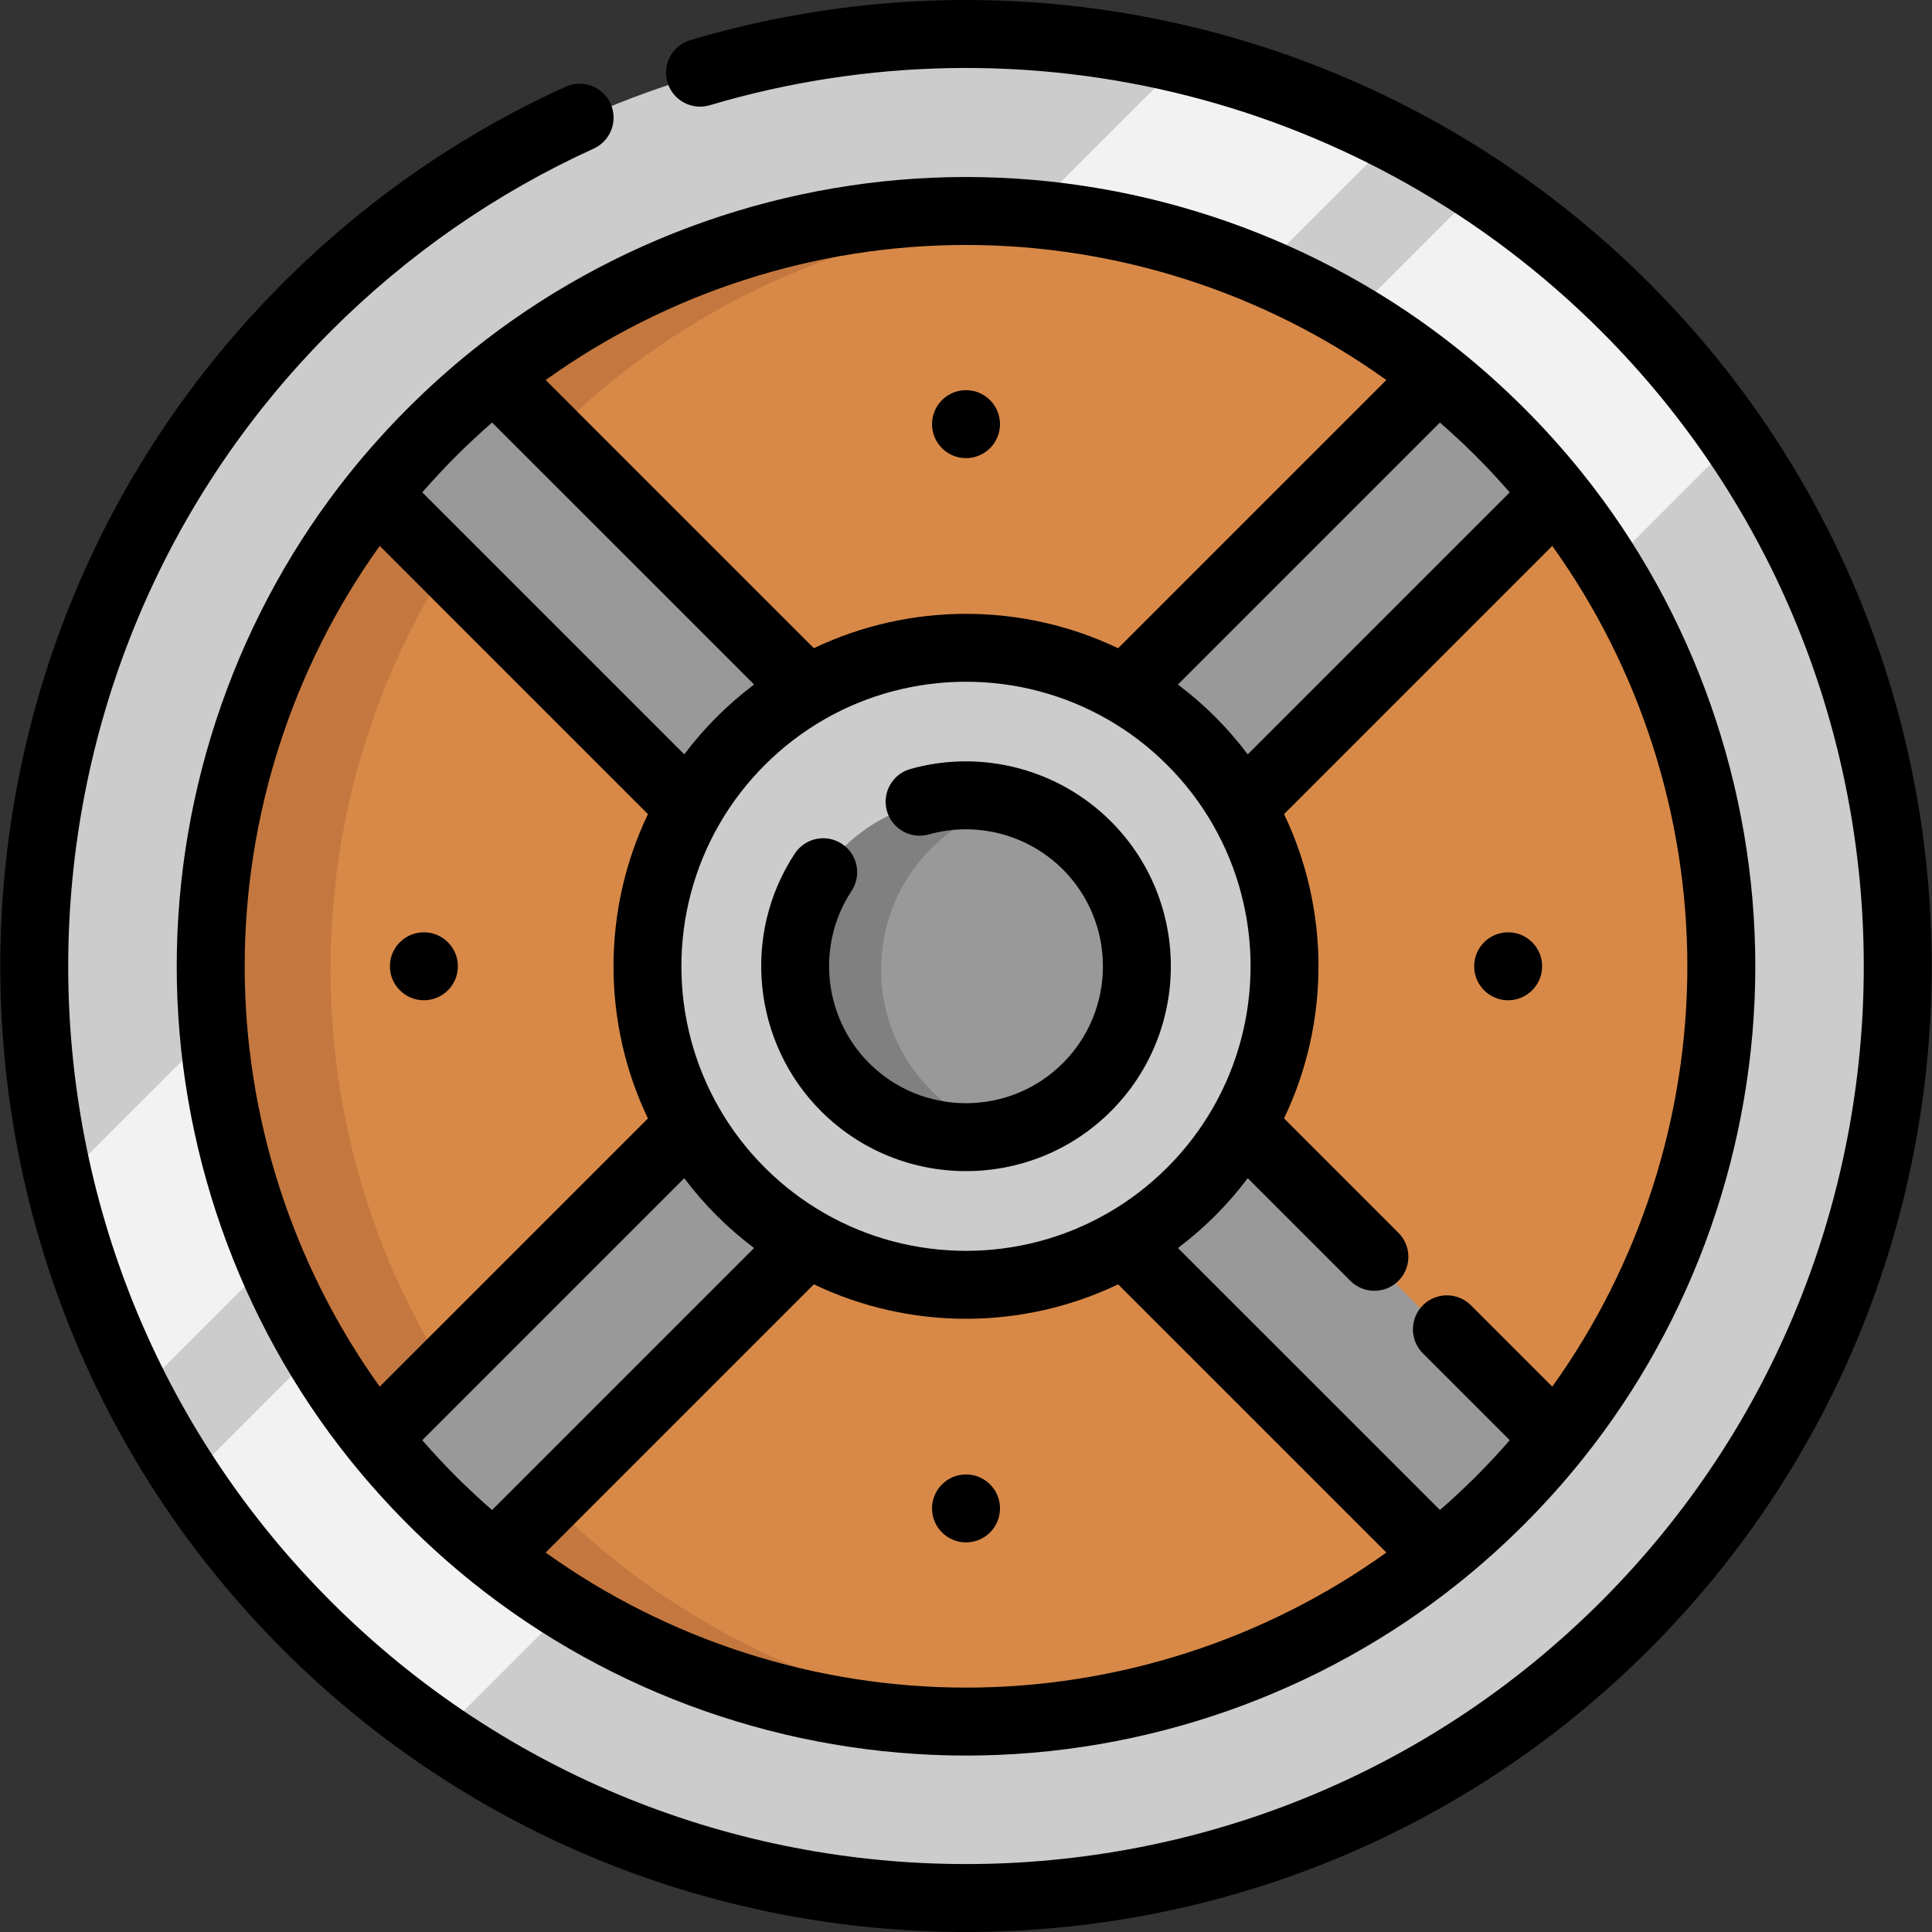 <?xml version="1.0" encoding="iso-8859-1"?>
<!-- Generator: Adobe Illustrator 19.0.0, SVG Export Plug-In . SVG Version: 6.00 Build 0)  -->
<svg version="1.1" id="Layer_1" xmlns="http://www.w3.org/2000/svg" xmlns:xlink="http://www.w3.org/1999/xlink" x="0px" y="0px"
	 viewBox="0 0 512 512" style="enable-background:new 0 0 512 512;" xml:space="preserve">
<rect x="0" y="0" width="512" height="512" fill="#333333" stroke="none"/>
<path style="fill:#CCCCCC;" d="M430.026,431.592c-85.534,85.534-218.182,95.236-314.402,29.104
	c-12.307-8.453-24.025-18.154-34.963-29.104c-12.043-12.043-22.584-25.022-31.637-38.709c-4.875-7.396-9.329-14.996-13.339-22.776
	c-9.197-17.842-16.089-36.584-20.639-55.758c-19.222-80.696,2.653-169.171,65.615-232.121
	c62.95-62.95,151.426-84.826,232.121-65.615c19.174,4.562,37.916,11.442,55.758,20.651c7.768,3.998,15.38,8.441,22.776,13.327
	c13.675,9.041,26.666,19.583,38.709,31.637c10.938,10.95,20.639,22.656,29.092,34.975
	C525.261,213.41,515.56,346.058,430.026,431.592z"/>
<g>
	<path style="fill:#F2F2F2;" d="M368.54,37.263L35.684,370.107c-9.197-17.842-16.089-36.584-20.639-55.758L312.782,16.612
		C331.957,21.174,350.699,28.054,368.54,37.263z"/>
	<path style="fill:#F2F2F2;" d="M459.117,117.202L115.624,460.696c-12.307-8.453-24.025-18.154-34.963-29.104
		c-12.043-12.043-22.584-25.022-31.637-38.709L391.317,50.59c13.675,9.041,26.666,19.583,38.709,31.637
		C440.964,93.177,450.665,104.883,459.117,117.202z"/>
</g>
<circle style="fill:#D88948;" cx="255.343" cy="256.914" r="200.16"/>
<path style="fill:#CCCCCC;" d="M297.354,330.149c6.327-3.626,12.283-8.14,17.686-13.543s9.917-11.358,13.543-17.686
	c14.912-25.934,14.912-58.087,0-84.021c-3.626-6.327-8.14-12.283-13.543-17.686s-11.37-9.929-17.698-13.543
	c-25.922-14.9-58.075-14.9-84.009-0.012c-6.327,3.626-12.295,8.152-17.698,13.555c-5.403,5.403-9.917,11.358-13.543,17.686
	c-14.912,25.934-14.912,58.087,0,84.021c3.626,6.327,8.14,12.283,13.543,17.686c5.403,5.403,11.358,9.917,17.686,13.543
	C239.267,345.061,271.42,345.061,297.354,330.149z"/>
<path style="fill:#C4783F;" d="M146.217,398.449c-78.169-78.169-78.169-204.908,0-283.077
	c34.959-34.959,79.632-54.269,125.331-57.96c-56.485-4.561-114.536,14.75-157.746,57.96c-78.169,78.169-78.169,204.908,0,283.077
	c43.21,43.21,101.262,62.521,157.746,57.96C225.849,452.72,181.177,433.409,146.217,398.449z"/>
<circle style="fill:#999999;" cx="255.343" cy="256.914" r="45.306"/>
<path style="fill:#808080;" d="M246.76,288.948c-17.693-17.693-17.693-46.38,0-64.073c5.835-5.835,12.87-9.734,20.309-11.72
	c-15.115-4.035-31.907-0.138-43.765,11.72c-17.694,17.693-17.694,46.38,0,64.073c11.858,11.858,28.65,15.756,43.765,11.72
	C259.63,298.681,252.595,294.783,246.76,288.948z"/>
<g>
	<path style="fill:#999999;" d="M411.644,131.838l-0.012,0.012l-83.049,83.049c-3.626-6.327-8.14-12.283-13.543-17.686
		c-5.403-5.403-11.37-9.929-17.698-13.543l83.061-83.061c5.691,4.562,11.19,9.485,16.473,14.768
		C402.159,120.648,407.069,126.147,411.644,131.838z"/>
	<path style="fill:#999999;" d="M130.272,100.609l83.061,83.049c-6.327,3.626-12.295,8.152-17.698,13.555
		s-9.917,11.358-13.543,17.686L99.043,131.85l-0.012-0.012c4.574-5.691,9.497-11.19,14.768-16.461
		C119.082,110.094,124.581,105.172,130.272,100.609z"/>
	<path style="fill:#999999;" d="M213.321,330.149v0.012l-83.049,83.049v0.012c-5.691-4.562-11.19-9.485-16.473-14.768
		c-5.283-5.283-10.194-10.782-14.768-16.473l0.012-0.012l83.049-83.049c3.626,6.327,8.14,12.283,13.543,17.686
		C201.038,322.009,206.993,326.523,213.321,330.149z"/>
	<path style="fill:#999999;" d="M411.632,381.969l0.012,0.012c-4.562,5.691-9.485,11.19-14.768,16.473
		c-5.271,5.271-10.77,10.194-16.461,14.756l-83.061-83.049v-0.012c6.327-3.626,12.283-8.14,17.686-13.543
		s9.917-11.358,13.543-17.686L411.632,381.969z"/>
</g>
<path d="M437.052,75.026C370.558,8.531,273.194-16.147,182.957,10.623c-4.768,1.414-7.486,6.426-6.073,11.194
	c1.414,4.768,6.425,7.487,11.194,6.072C271.979,3,362.498,25.942,424.315,87.76c92.809,92.81,92.809,243.822,0,336.631
	c-92.81,92.81-243.822,92.809-336.632,0c-92.809-92.81-92.809-243.822,0-336.631c20.314-20.314,43.749-36.592,69.652-48.381
	c4.526-2.06,6.526-7.4,4.465-11.926s-7.401-6.527-11.926-4.465c-27.873,12.686-53.082,30.194-74.927,52.039
	c-99.832,99.832-99.832,262.269,0,362.1C124.864,487.042,190.431,512,255.998,512c65.567,0,131.135-24.958,181.051-74.874
	C536.883,337.294,536.883,174.856,437.052,75.026z"/>
<path d="M241.274,203.79c-4.788,1.345-7.58,6.317-6.235,11.105s6.319,7.578,11.105,6.235c12.643-3.551,26.255,0.005,35.527,9.276
	c14.154,14.154,14.154,37.184,0,51.339c-14.154,14.154-37.185,14.153-51.339,0c-12.142-12.142-14.102-31.336-4.659-45.637
	c2.74-4.151,1.598-9.736-2.553-12.476c-4.148-2.74-9.736-1.597-12.476,2.553c-14.135,21.409-11.212,50.131,6.953,68.295
	c10.589,10.587,24.496,15.881,38.404,15.881c13.908,0,27.817-5.294,38.404-15.882c21.176-21.176,21.176-55.632,0-76.808
	C280.534,203.801,260.176,198.482,241.274,203.79z"/>
<path d="M108.093,108.174c-5.427,5.427-10.614,11.209-15.425,17.194c-29.556,36.852-45.834,83.27-45.834,130.706
	s16.277,93.854,45.84,130.714c4.839,6.019,10.027,11.806,15.419,17.199c5.458,5.459,11.249,10.649,17.208,15.426
	c36.858,29.556,83.278,45.834,130.71,45.832c47.434-0.001,93.851-16.283,130.699-45.843c5.96-4.777,11.746-9.964,17.196-15.415
	c5.457-5.458,10.649-11.248,15.425-17.205c29.562-36.852,45.843-83.271,45.843-130.706s-16.281-93.855-45.849-130.713
	c-4.854-6.039-10.045-11.824-15.42-17.186c-5.456-5.456-11.245-10.646-17.205-15.425c-36.845-29.562-83.261-45.844-130.697-45.844
	c-47.434,0-93.852,16.281-130.701,45.842C119.339,97.527,113.549,102.717,108.093,108.174z M130.406,111.98l69.435,69.425
	c-3.487,2.627-6.803,5.498-9.911,8.606c-3.105,3.105-5.972,6.417-8.595,9.899l-69.43-69.43c2.874-3.289,5.851-6.497,8.924-9.572
	C123.913,117.823,127.124,114.846,130.406,111.98z M293.537,190.654c5.733,3.274,11.047,7.342,15.797,12.092
	c4.734,4.734,8.804,10.048,12.104,15.807c13.308,23.145,13.308,51.899-0.006,75.055c-3.293,5.748-7.364,11.062-12.098,15.796
	c-4.734,4.733-10.048,8.804-15.796,12.098l-0.011,0.006c-23.143,13.307-51.903,13.307-75.068-0.007
	c-5.746-3.293-11.06-7.364-15.796-12.098c-4.735-4.735-8.804-10.049-12.104-15.807c-13.308-23.145-13.308-51.899,0.006-75.056
	c3.292-5.745,7.362-11.059,12.098-15.795c4.743-4.741,10.06-8.816,15.813-12.113c11.572-6.643,24.539-9.964,37.511-9.964
	C268.969,180.667,281.956,183.997,293.537,190.654z M64.843,256.074c0-39.974,12.652-79.148,35.788-111.4l71.078,71.078
	c-12.165,25.418-12.164,55.235-0.001,80.643l-71.078,71.077C77.495,335.216,64.843,296.046,64.843,256.074z M111.902,381.67
	l69.432-69.432c2.623,3.483,5.491,6.796,8.594,9.899c3.106,3.106,6.421,5.974,9.907,8.6l-69.437,69.437
	c-3.279-2.864-6.487-5.839-9.572-8.923C117.766,388.19,114.788,384.976,111.902,381.67z M256.01,447.234
	c-39.971,0.001-79.146-12.651-111.409-35.791l71.081-71.081c12.709,6.079,26.514,9.127,40.323,9.127
	c13.806,0,27.609-3.048,40.314-9.126l71.086,71.076C335.148,434.578,295.979,447.233,256.01,447.234z M447.164,256.074
	c0,39.972-12.654,79.142-35.795,111.4l-21.559-21.559c-3.517-3.517-9.219-3.517-12.734,0c-3.517,3.517-3.517,9.217,0,12.734
	l23.024,23.024c-2.866,3.281-5.842,6.492-8.928,9.578c-3.081,3.081-6.288,6.054-9.566,8.917l-69.441-69.431
	c3.486-2.626,6.8-5.494,9.905-8.599c3.104-3.104,5.971-6.417,8.594-9.899l27.201,27.201c1.758,1.759,4.063,2.638,6.367,2.638
	s4.609-0.879,6.367-2.638c3.517-3.517,3.517-9.217,0-12.734l-30.31-30.31c12.164-25.418,12.163-55.233,0-80.642l71.078-71.078
	C434.509,176.931,447.164,216.102,447.164,256.074z M400.096,130.479l-69.432,69.432c-2.625-3.483-5.491-6.796-8.594-9.899
	c-3.111-3.111-6.426-5.98-9.905-8.601l69.429-69.429c3.283,2.867,6.494,5.846,9.585,8.935
	C394.231,123.963,397.207,127.172,400.096,130.479z M367.393,100.711l-71.08,71.08c-25.405-12.152-55.212-12.154-80.626-0.01
	l-71.081-71.07c32.257-23.141,71.425-35.795,111.397-35.795C295.974,64.916,335.14,77.569,367.393,100.711z"/>
<circle cx="399.673" cy="256.074" r="9.005"/>
<circle cx="112.334" cy="256.074" r="9.005"/>
<circle cx="256.004" cy="112.404" r="9.005"/>
<circle cx="256.004" cy="399.744" r="9.005"/>
<g>
</g>
<g>
</g>
<g>
</g>
<g>
</g>
<g>
</g>
<g>
</g>
<g>
</g>
<g>
</g>
<g>
</g>
<g>
</g>
<g>
</g>
<g>
</g>
<g>
</g>
<g>
</g>
<g>
</g>
</svg>
